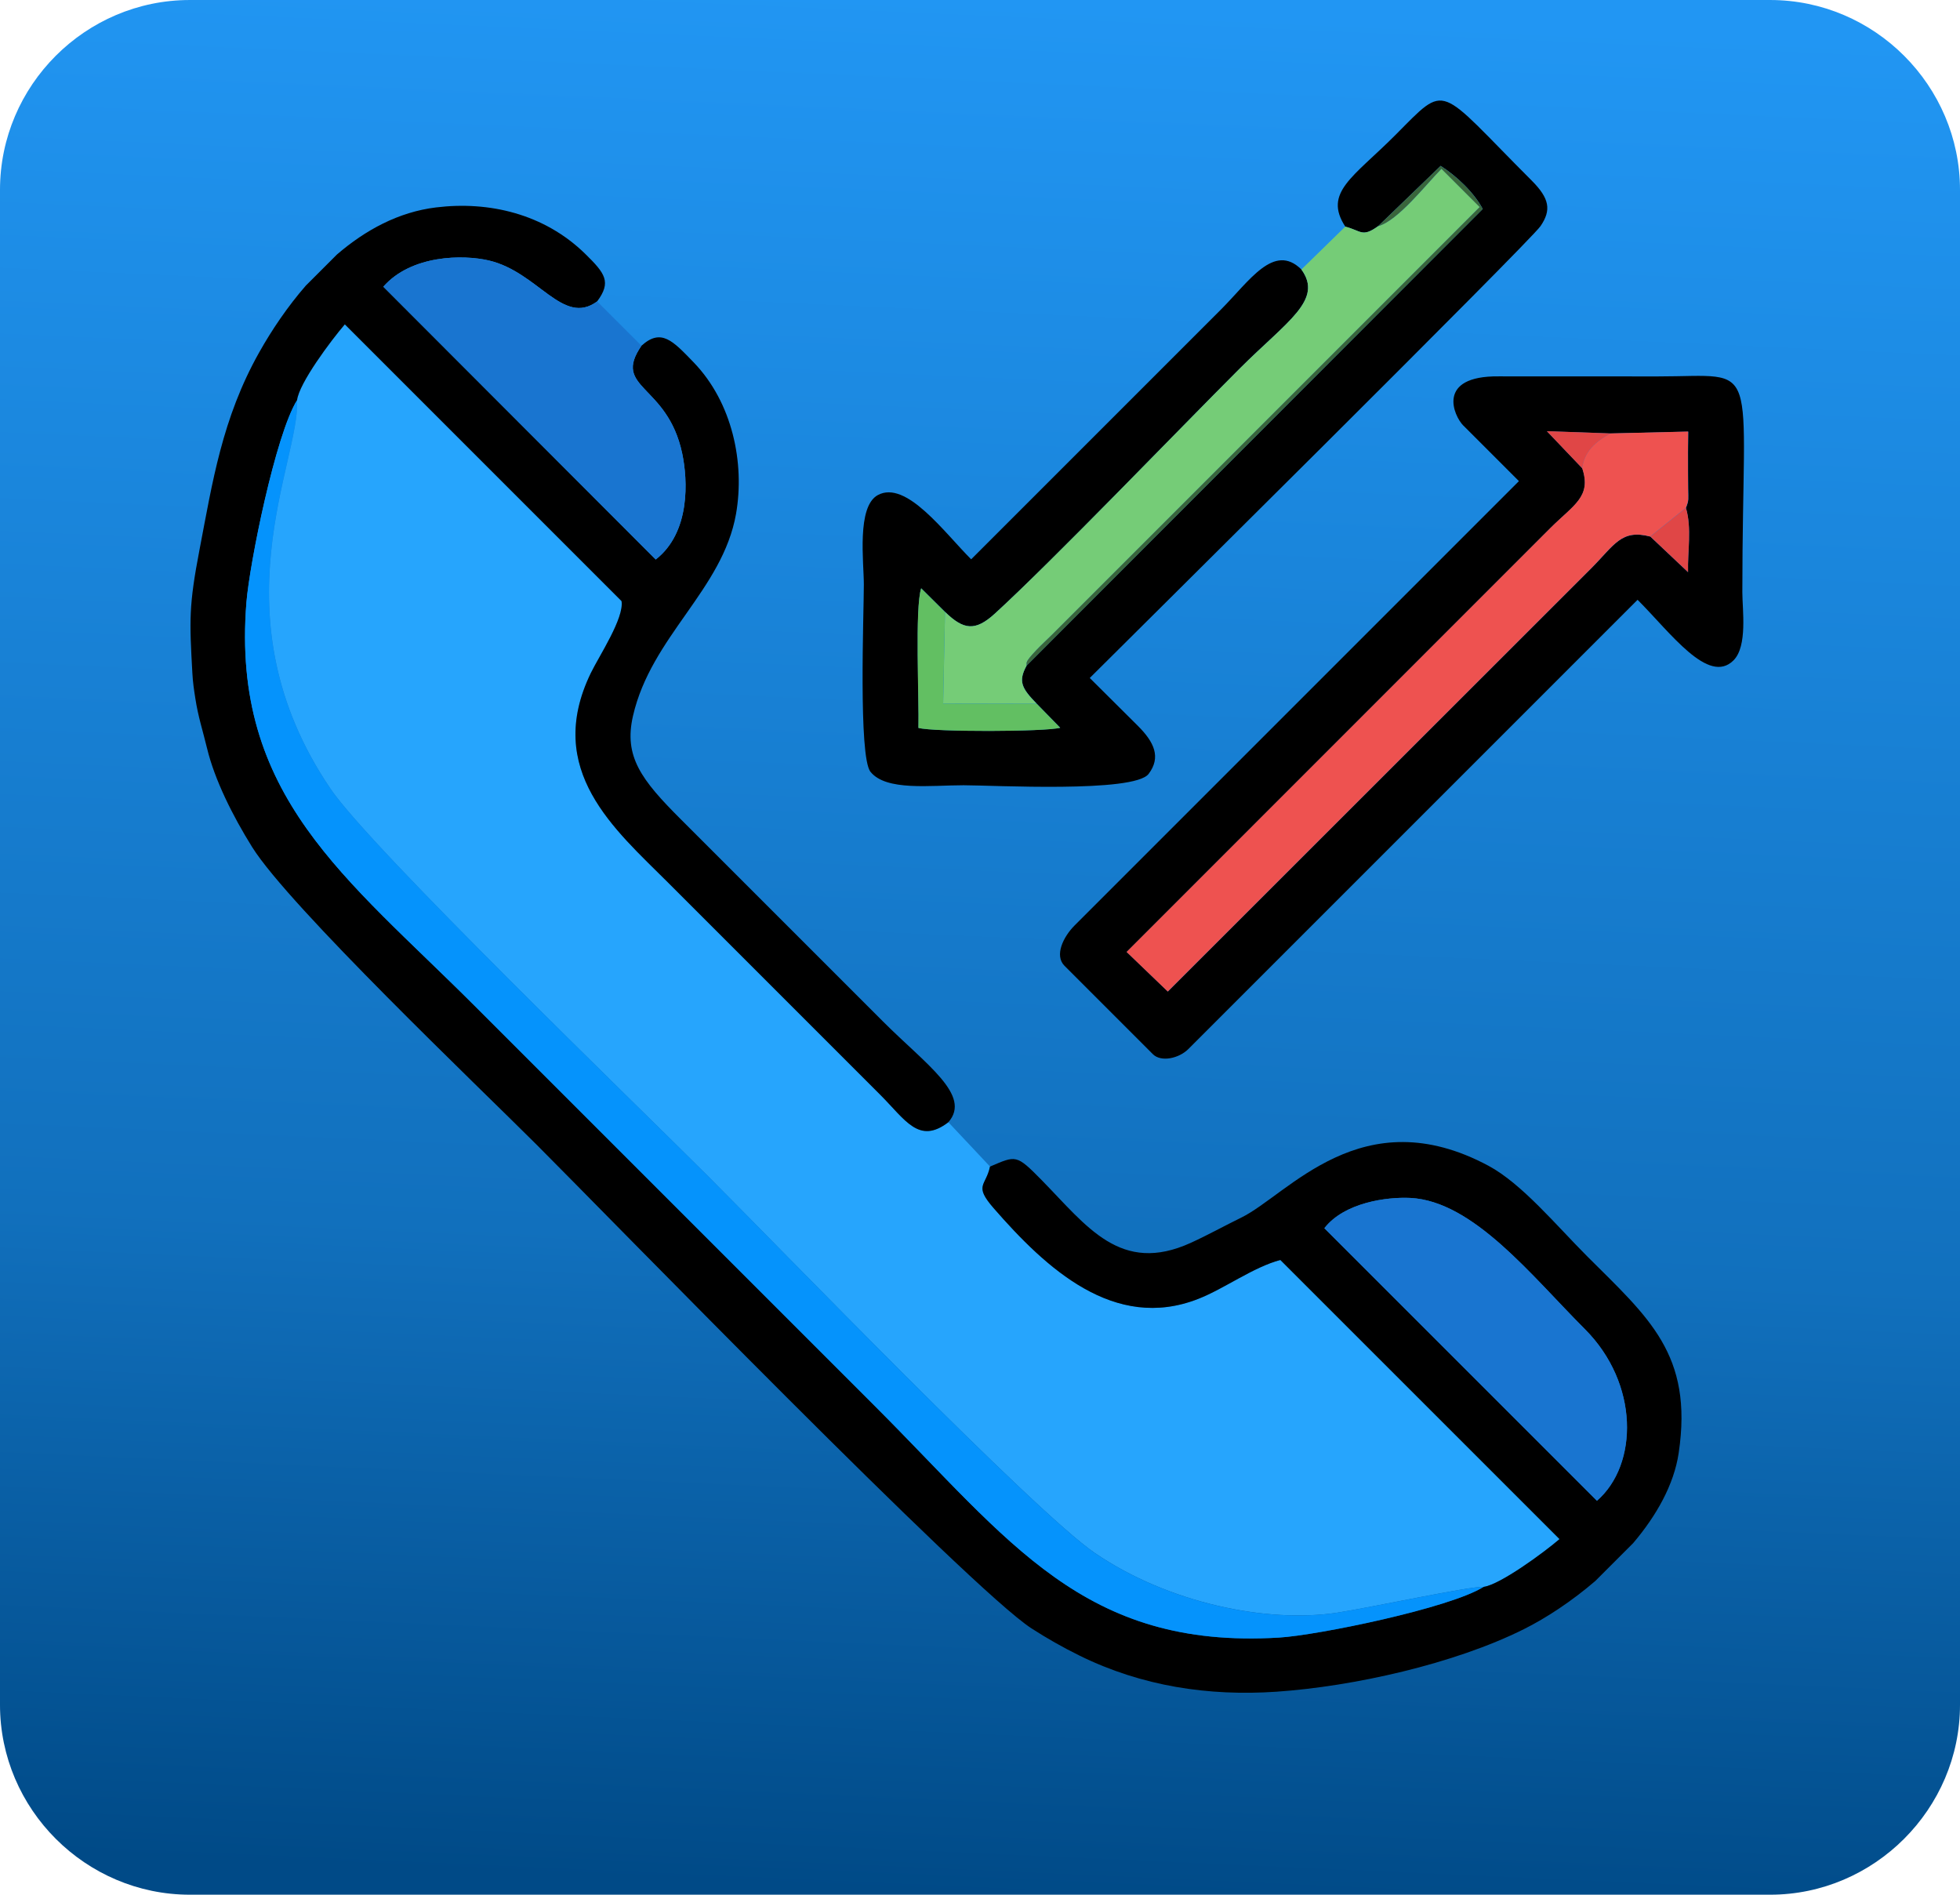 <?xml version="1.0" encoding="UTF-8"?>
<!DOCTYPE svg PUBLIC "-//W3C//DTD SVG 1.1//EN" "http://www.w3.org/Graphics/SVG/1.1/DTD/svg11.dtd">
<!-- Creator: CorelDRAW 2020 (64-Bit) -->
<svg xmlns="http://www.w3.org/2000/svg" xml:space="preserve" width="249.319mm" height="241.004mm" version="1.1" style="shape-rendering:geometricPrecision; text-rendering:geometricPrecision; image-rendering:optimizeQuality; fill-rule:evenodd; clip-rule:evenodd"
viewBox="0 0 306.08 295.87"
 xmlns:xlink="http://www.w3.org/1999/xlink"
 xmlns:xodm="http://www.corel.com/coreldraw/odm/2003">
 <defs>
  <style type="text/css">
   <![CDATA[
    .fil2 {fill:black}
    .fil3 {fill:#0593FC}
    .fil6 {fill:#1975D0}
    .fil1 {fill:#26A5FD}
    .fil8 {fill:#3A653B}
    .fil7 {fill:#62BF62}
    .fil5 {fill:#75CC77}
    .fil9 {fill:#E04646}
    .fil4 {fill:#EE5250}
    .fil0 {fill:url(#id0)}
   ]]>
  </style>
  <linearGradient id="id0" gradientUnits="userSpaceOnUse" x1="159.66" y1="0.14" x2="146.42" y2="295.73">
   <stop offset="0" style="stop-opacity:1; stop-color:#2196F3"/>
   <stop offset="0.659" style="stop-opacity:1; stop-color:#1170BD"/>
   <stop offset="1" style="stop-opacity:1; stop-color:#004A87"/>
  </linearGradient>
 </defs>
 <g id="Capa_x0020_1">
  <path class="fil0" d="M29.65 0l246.78 0c16.31,0 29.65,13.39 29.65,29.65l0 236.57c0,16.26 -13.39,29.65 -29.65,29.65l-246.78 0c-16.26,0 -29.65,-13.34 -29.65,-29.65l0 -236.57c0,-16.31 13.34,-29.65 29.65,-29.65z"/>
  <g id="_2032640964112">
   <path class="fil1" d="M46.39 62.5c0.56,9.47 -13.14,33.66 5.27,60.73 6.33,9.31 47.78,49.3 58.89,60.41 11.14,11.14 50.95,52.41 60.44,58.88 11.46,7.82 26.89,10.98 37.84,9.31 5.22,-0.8 20.75,-4.16 22.87,-4.03 2.52,-0.32 9.38,-5.33 11.85,-7.46l-43.6 -43.59c-4.3,1.16 -8.71,4.47 -12.82,6.08 -13.12,5.15 -23.78,-4.79 -31.95,-14.17 -3.15,-3.62 -1.21,-3.42 -0.57,-6.49l-6.51 -6.93c-4.61,3.53 -6.69,-0.34 -10.65,-4.3l-33.11 -33.11c-8.28,-8.28 -19.44,-17.54 -12.07,-32.74 1.31,-2.69 5.23,-8.59 4.79,-11.23l-43.21 -43.21c-2.16,2.51 -7.16,9.2 -7.46,11.85z"/>
   <path class="fil2" d="M206.81 191.79c3.15,-4.05 9.83,-4.9 13.42,-4.73 9.83,0.49 18.94,12.16 27.25,20.47 8.5,8.5 8.4,21.15 1.9,26.82l-42.57 -42.57zm-159 -147.24l4.81 -4.81c4.43,-3.81 9.61,-6.64 15.47,-7.35 8.22,-1.01 16.87,0.97 23.28,7.23 3.16,3.09 4.13,4.42 1.88,7.45 -5.34,3.92 -9.18,-4.57 -16.89,-6.39 -4.09,-0.96 -12.15,-0.87 -16.5,4.09l42.54 42.6c5.45,-4.25 5.01,-12.43 4.13,-16.58 -2.31,-10.89 -11.01,-10.04 -6.36,-16.8 3.09,-2.79 4.9,-0.77 8.16,2.6 6.05,6.28 8,15.71 6.61,23.66 -2.09,11.85 -13.24,19.13 -16.09,31.54 -1.46,6.34 1.28,9.97 7.48,16.16l31.54 31.54c6.77,6.77 13.91,11.55 10.23,15.75 -4.61,3.53 -6.69,-0.34 -10.65,-4.3l-33.11 -33.11c-8.28,-8.28 -19.44,-17.54 -12.07,-32.74 1.31,-2.69 5.23,-8.59 4.79,-11.23l-43.21 -43.21c-2.16,2.51 -7.16,9.2 -7.46,11.85 -3.34,5.35 -7.4,25.42 -7.9,31.55 -2.43,30.25 15.62,42.99 35.6,62.98l62.68 62.68c20.93,20.93 32.42,37.86 62.98,36.01 6.02,-0.36 26.68,-4.6 31.94,-7.92 2.52,-0.32 9.38,-5.33 11.85,-7.46l-43.6 -43.59c-4.3,1.16 -8.71,4.47 -12.82,6.08 -13.12,5.15 -23.78,-4.79 -31.95,-14.17 -3.15,-3.62 -1.21,-3.42 -0.57,-6.49 4.09,-1.74 4.08,-1.95 8.09,2.13 7.05,7.19 12.29,14.77 23.26,9.78 2.7,-1.23 5.36,-2.71 7.88,-3.94 7.35,-3.6 18.87,-18.69 38.63,-8.09 5.18,2.78 10.55,9.27 15.37,14.1 9.58,9.58 16.62,15.32 14.32,30.75 -0.74,4.96 -3.48,9.79 -7.11,14.07l-5.9 5.9c-3.7,3.18 -7.66,5.78 -11.16,7.53 -10.88,5.44 -26.65,8.95 -38.63,9.77 -10.59,0.72 -21.02,-0.84 -30.75,-5.63 -2.7,-1.33 -5.13,-2.72 -7.49,-4.24 -9.51,-6.11 -66.15,-64.39 -77.26,-75.5 -8.97,-8.97 -38.68,-37.26 -44.47,-46.52 -3.08,-4.93 -5.86,-10.55 -7.03,-15.37 -0.71,-2.94 -1.39,-4.91 -1.85,-7.88 -0.22,-1.42 -0.38,-2.47 -0.46,-3.94 -0.45,-8.19 -0.58,-10.43 1.13,-19.32 2,-10.41 3.51,-20.45 9.31,-30.75 1.95,-3.47 4.41,-7.13 7.32,-10.47z"/>
   <path class="fil2" d="M263.28 79.31c0.94,3.2 0.24,6.8 0.33,10.04l-5.89 -5.56c-4.54,-1.19 -5.58,1.3 -9.24,4.98l-66.1 66.07 -6.43 -6.18 66.2 -66.22c3.63,-3.62 6.43,-4.87 4.95,-9.31l-5.52 -5.79 9.94 0.35 12.13 -0.29c-0.05,2.42 -0.03,3.98 -0.03,6.16 0,1.11 0.02,1.64 0.02,2.77 0.01,1.65 0.15,1.73 -0.35,2.99zm-34.75 -12.85l8.67 8.67 -69.38 69.38c-1.77,1.77 -3.2,4.69 -1.58,6.31l13.8 13.8c1.28,1.28 4.08,0.65 5.52,-0.79l70.17 -70.17c5.15,5.15 11.07,13.37 14.98,9.46 2.22,-2.22 1.38,-7.93 1.38,-10.64 0,-37.15 3.21,-33.7 -13.21,-33.7l-24.83 -0.01c-9.86,-0.1 -7.01,6.21 -5.52,7.7z"/>
   <path class="fil2" d="M210.08 35.39c2.49,0.63 2.62,1.75 5.14,-0.08l9.76 -9.41c2.41,1.53 5.2,4.13 6.57,6.73l-71.23 71.31c-1.35,2.48 -0.75,3.54 1.59,5.95l3.66 3.75c-2.39,0.64 -19.8,0.67 -22.14,0.02 0.13,-4.4 -0.57,-18.79 0.43,-21.8l3.72 3.69c2.89,2.82 4.71,3.07 7.78,0.27 9,-8.22 28.51,-28.54 38.25,-38.28 7.38,-7.38 13.09,-10.68 9.62,-15.46 -4.29,-4.24 -8.13,1.82 -12.54,6.23l-39.03 39.03c-4.2,-4.2 -10.16,-12.43 -14.58,-10.03 -3.32,1.81 -2.18,10.47 -2.18,13.97 -0,4.46 -0.86,26.85 1.03,29.23 2.43,3.06 9.4,2.11 14.54,2.11 4.55,0 26.63,1.22 28.9,-1.77 1.96,-2.59 0.89,-4.94 -1.66,-7.49 -2.5,-2.5 -5.03,-4.99 -7.53,-7.49 5.43,-5.43 68.7,-68.09 70.39,-70.56 1.71,-2.5 1.42,-4.31 -1.36,-7.1 -14.97,-14.96 -13.04,-15.41 -21.33,-7.1 -6.54,6.56 -11.26,8.95 -7.8,14.27z"/>
   <path class="fil3" d="M231.69 247.8c-2.12,-0.12 -17.65,3.23 -22.87,4.03 -10.95,1.68 -26.38,-1.49 -37.84,-9.31 -9.49,-6.48 -49.29,-47.74 -60.44,-58.88 -11.11,-11.11 -52.55,-51.1 -58.89,-60.41 -18.41,-27.07 -4.71,-51.27 -5.27,-60.73 -3.34,5.35 -7.4,25.42 -7.9,31.55 -2.43,30.25 15.62,42.99 35.6,62.98l62.68 62.68c20.93,20.93 32.42,37.86 62.98,36.01 6.02,-0.36 26.68,-4.6 31.94,-7.92z"/>
   <path class="fil4" d="M247.08 73.12c1.48,4.44 -1.31,5.69 -4.95,9.31l-66.2 66.22 6.43 6.18 66.1 -66.07c3.67,-3.68 4.71,-6.17 9.24,-4.98l5.56 -4.47c0.5,-1.26 0.36,-1.34 0.35,-2.99 -0.01,-1.13 -0.02,-1.66 -0.02,-2.77 -0,-2.17 -0.02,-3.73 0.03,-6.16l-12.13 0.29c-2.46,1.35 -4.09,2.88 -4.42,5.44z"/>
   <path class="fil5" d="M161.9 109.9c-2.34,-2.41 -2.94,-3.47 -1.59,-5.95 0.13,-0.52 -0.46,-0.33 1.53,-2.43 0.73,-0.77 1.64,-1.6 2.41,-2.37l66.83 -66.83 -5.97 -5.97c-2.43,2.46 -6.78,8.1 -9.89,8.96 -2.52,1.82 -2.65,0.71 -5.14,0.08l-6.85 6.69c3.47,4.77 -2.24,8.08 -9.62,15.46 -9.74,9.74 -29.26,30.06 -38.25,38.28 -3.07,2.8 -4.88,2.55 -7.78,-0.27l-0.29 14.31 14.62 0.03z"/>
   <path class="fil6" d="M100.17 53.99l-6.92 -6.92c-5.34,3.92 -9.18,-4.57 -16.89,-6.39 -4.09,-0.96 -12.15,-0.87 -16.5,4.09l42.54 42.6c5.45,-4.25 5.01,-12.43 4.13,-16.58 -2.31,-10.89 -11.01,-10.04 -6.36,-16.8z"/>
   <path class="fil6" d="M249.39 234.36c6.5,-5.66 6.6,-18.32 -1.9,-26.82 -8.31,-8.31 -17.41,-19.98 -27.25,-20.47 -3.6,-0.18 -10.28,0.68 -13.42,4.73l42.57 42.57z"/>
   <path class="fil7" d="M161.9 109.9l-14.62 -0.03 0.29 -14.31 -3.72 -3.69c-1.01,3.02 -0.31,17.41 -0.43,21.8 2.34,0.65 19.75,0.62 22.14,-0.02l-3.66 -3.75z"/>
   <path class="fil8" d="M160.31 103.95l71.23 -71.31c-1.36,-2.61 -4.16,-5.2 -6.57,-6.73l-9.76 9.41c3.11,-0.86 7.46,-6.5 9.89,-8.96l5.97 5.97 -66.83 66.83c-0.77,0.77 -1.68,1.59 -2.41,2.37 -1.99,2.1 -1.4,1.91 -1.53,2.43z"/>
   <path class="fil9" d="M263.28 79.31l-5.56 4.47 5.89 5.56c-0.09,-3.24 0.61,-6.84 -0.33,-10.04z"/>
   <path class="fil9" d="M247.08 73.12c0.34,-2.55 1.96,-4.09 4.42,-5.44l-9.94 -0.35 5.52 5.79z"/>
  </g>
 </g>
</svg>
